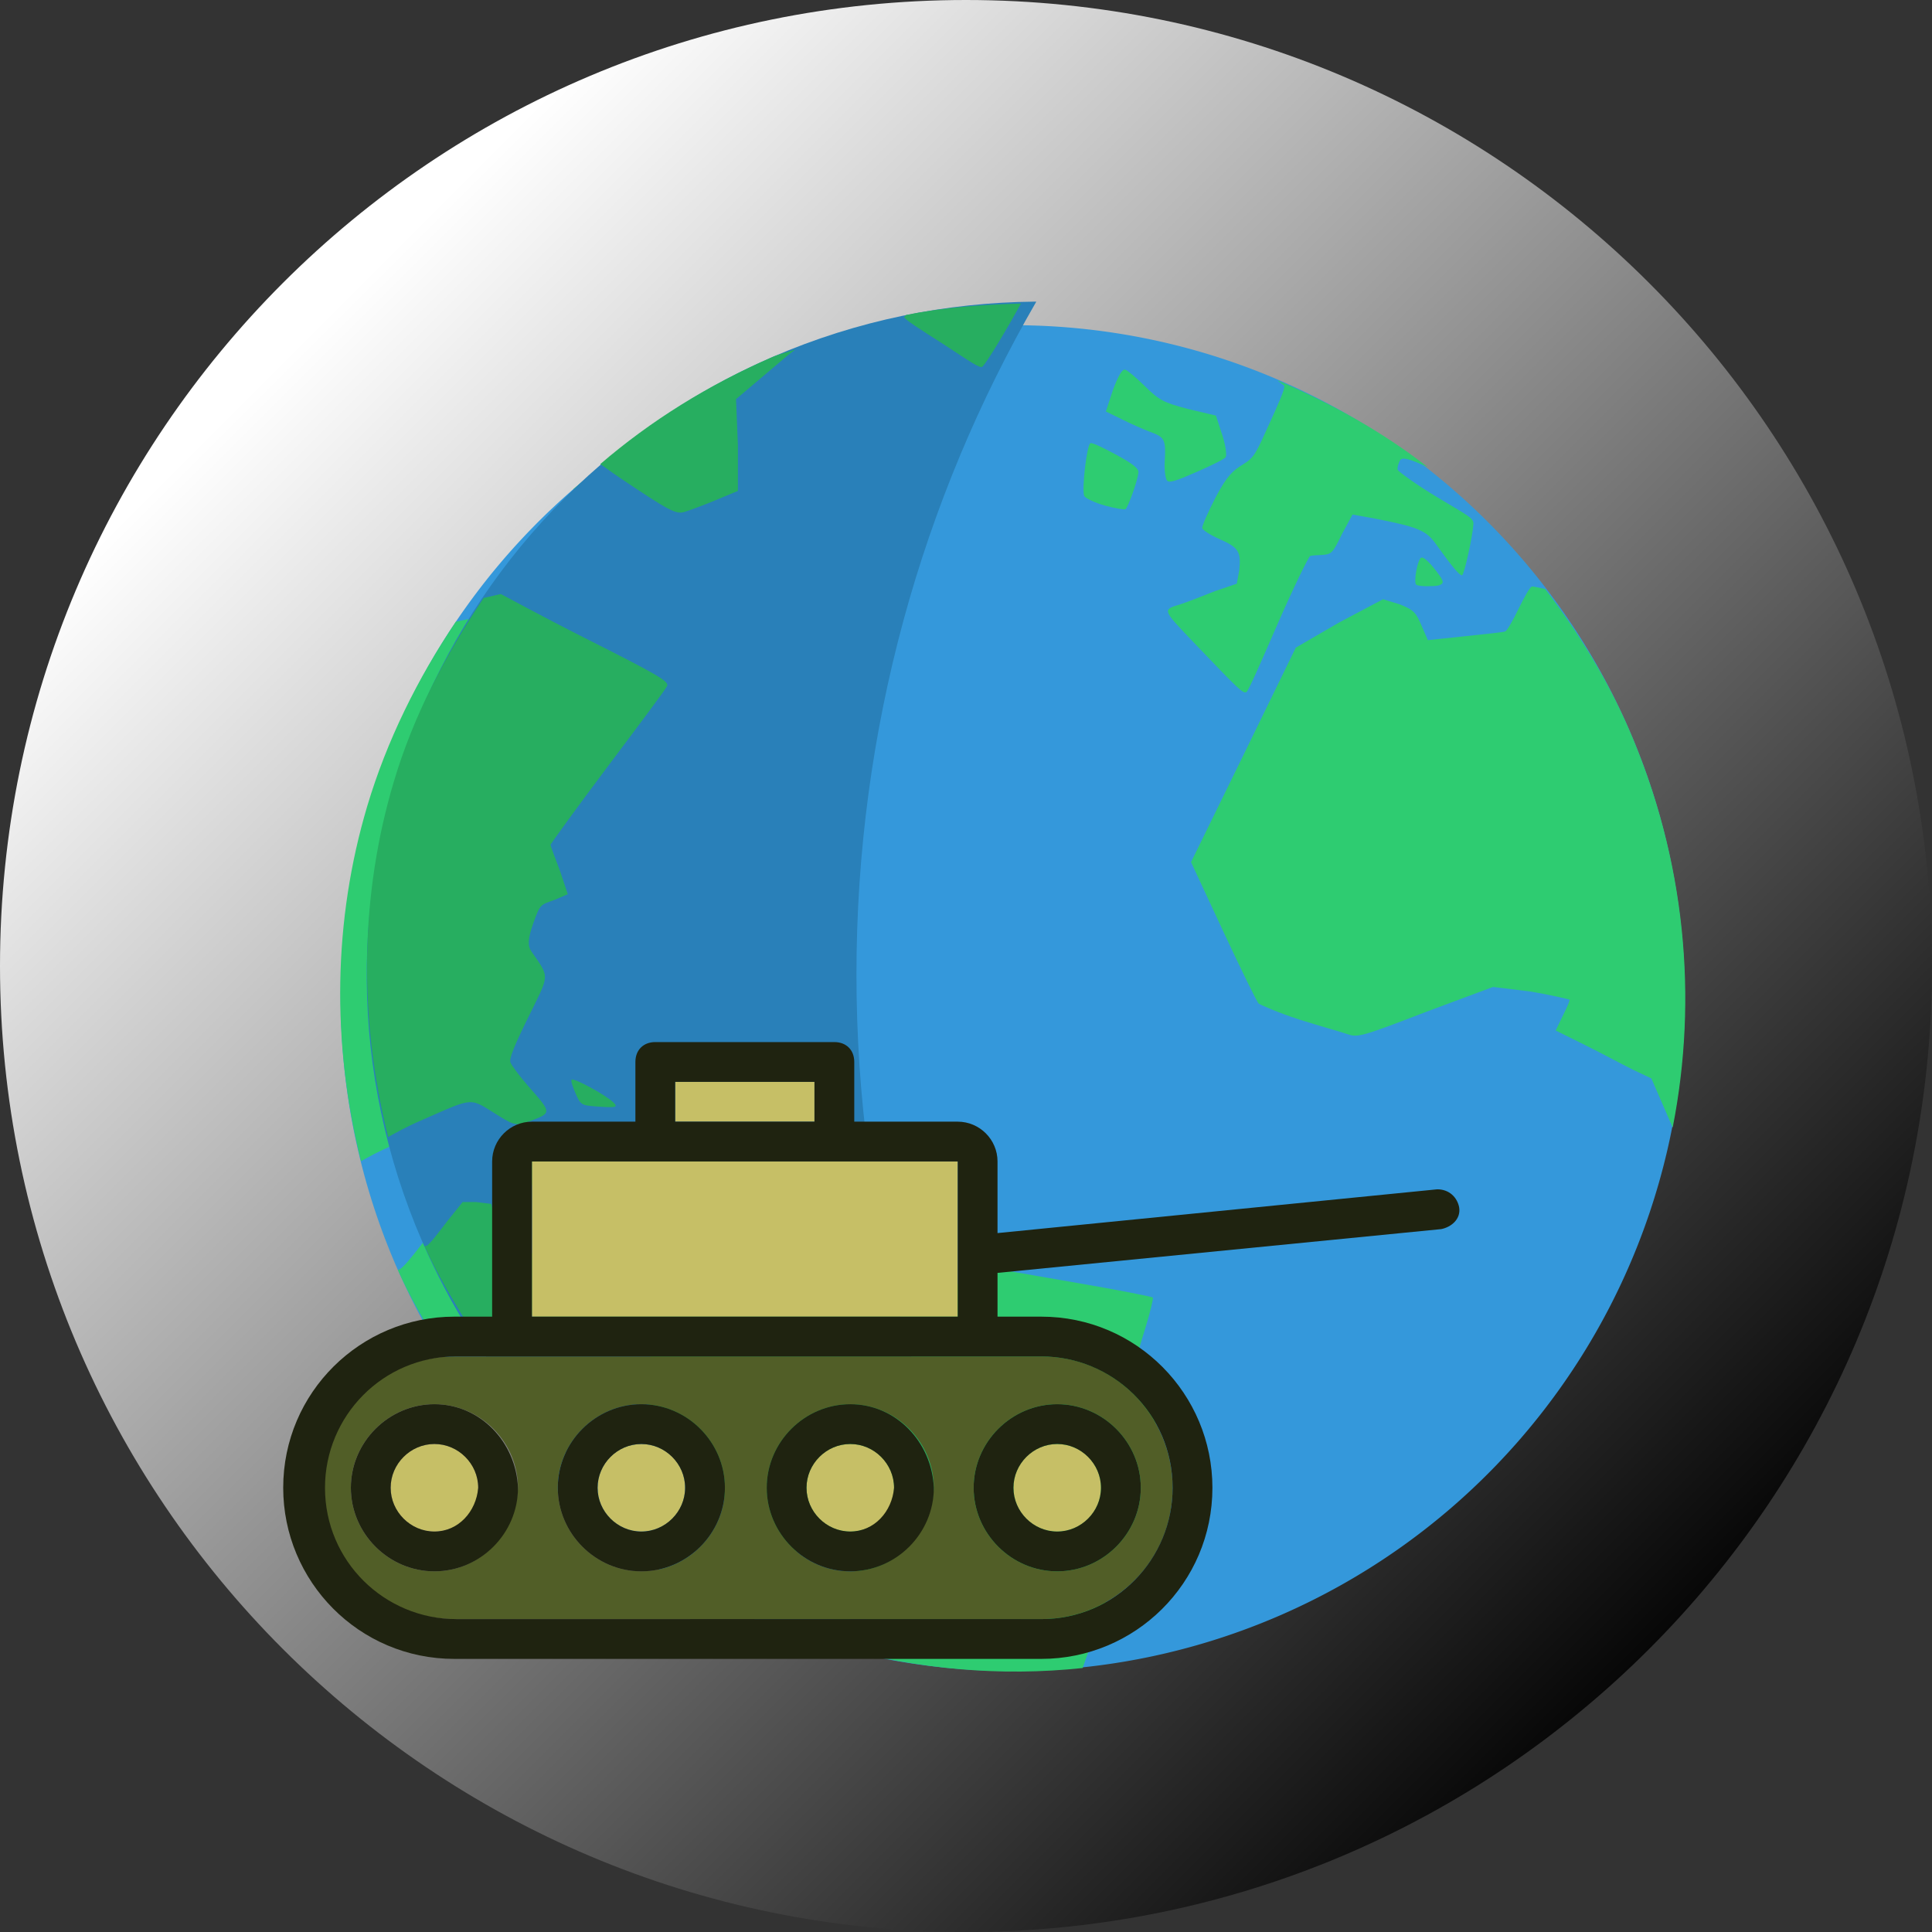 <svg height="512pt" viewBox="0 -20 512 512" width="512pt" xmlns="http://www.w3.org/2000/svg"><rect x="0" y="-20" width="512" height="512" fill="#333333" stroke="none"/><defs><linearGradient id="a" x1="74.981" x2="437.02" y1="74.981" y2="437.02" gradientUnits="userSpaceOnUse"><stop stop-color="#ffffff55" offset="0"/><stop stop-color="#00000055" offset="1"/></linearGradient></defs><path d="M 512,236 C 512,377.39 397.39,492 256,492 114.61,492 0,377.39 0,236 0,94.61 114.61,-20 256,-20 397.39,-20 512,94.61 512,236 Z" fill="url(#a)"/><g transform="matrix(16.211,0,0,16.211,80.973,-16627.667)"><g transform="matrix(0.916,-0.399,0.398,0.917,-413.51,91.527)"><path d="M 22,12 A 10,10 0 1 1 2,12 10,10 0 1 1 22,12 Z" fill="#3498db" transform="matrix(1.1,0,0,1.1,-1.2,1027.2)"/><path d="M 12,1 C 10.861,1 9.752,1.179 8.719,1.5 8.807,1.639 8.832,1.647 8.938,1.812 9.471,2.649 9.545,2.732 9.688,2.75 9.773,2.761 10.002,2.777 10.219,2.781 h 0.406 l 0.281,-0.687 0.282,-0.688 1,-0.312 C 12.288,1.063 12.31,1.061 12.406,1.031 12.27,1.026 12.137,1 12,1 Z m 2.25,0.25 c -0.024,0.024 0.14,0.305 0.375,0.656 0.294,0.44 0.418,0.644 0.469,0.625 0.104,-0.04 0.625,-0.429 1,-0.719 C 15.512,1.579 14.907,1.382 14.281,1.25 14.279,1.251 14.251,1.249 14.25,1.25 Z M 6.094,2.719 C 5.148,3.321 4.282,4.052 3.562,4.906 2.32,6.381 1.486,8.201 1.156,10.188 c 0.155,-0.013 0.294,-0.032 0.625,-0.032 0.946,-0.001 0.856,-0.041 1.188,0.438 0.185,0.267 0.191,0.266 0.469,0.281 0.331,0.017 0.328,0.006 0.156,-0.531 C 3.527,10.135 3.469,9.929 3.469,9.875 3.468,9.81 3.656,9.631 4.031,9.312 4.658,8.781 4.604,8.871 4.5,8.344 4.478,8.235 4.527,8.142 4.719,7.938 4.947,7.694 4.947,7.703 5.188,7.719 h 0.25 L 5.469,7.312 C 5.482,7.08 5.486,6.889 5.5,6.875 5.514,6.861 6.138,6.481 6.875,6.062 7.612,5.644 8.244,5.287 8.281,5.25 8.339,5.192 8.2,4.993 7.375,4 6.844,3.361 6.405,2.814 6.375,2.781 6.369,2.775 6.154,2.734 6.094,2.719 Z m 11.687,0.594 c -0.038,-0.032 -0.133,0.037 -0.312,0.219 l -0.25,0.281 0.187,0.219 c 0.109,0.129 0.261,0.296 0.344,0.375 0.183,0.174 0.19,0.217 0.031,0.531 -0.069,0.136 -0.108,0.275 -0.093,0.312 0.019,0.052 0.135,0.063 0.5,0.062 0.262,-4e-4 0.5,-0.011 0.531,-0.031 0.03,-0.02 0.075,-0.168 0.093,-0.344 l 0.032,-0.344 -0.375,-0.281 c -0.329,-0.257 -0.379,-0.325 -0.5,-0.625 -0.074,-0.184 -0.157,-0.349 -0.188,-0.375 z m -1,0.875 c -0.065,-0.002 -0.437,0.641 -0.437,0.75 0,0.038 0.112,0.169 0.25,0.281 0.138,0.112 0.26,0.187 0.281,0.187 0.042,0 0.371,-0.347 0.437,-0.469 0.03,-0.055 -0.035,-0.172 -0.218,-0.406 -0.139,-0.178 -0.28,-0.343 -0.313,-0.344 z m 3.219,0.281 c 0.013,0.043 0.062,0.106 0.062,0.125 0,0.046 -0.226,0.251 -0.468,0.469 -0.392,0.352 -0.44,0.408 -0.656,0.438 -0.201,0.028 -0.318,0.066 -0.626,0.312 -0.205,0.165 -0.395,0.343 -0.406,0.375 -0.01,0.032 0.079,0.163 0.188,0.281 0.228,0.247 0.246,0.324 0.094,0.594 L 18.062,7.25 17.688,7.219 c -0.214,-0.008 -0.498,-0.016 -0.626,-0.031 -0.291,-0.035 -0.282,-0.026 -0.031,0.656 0.372,1.01 0.405,1.094 0.469,1.094 0.035,0 0.431,-0.37 0.906,-0.812 0.476,-0.443 0.909,-0.812 0.938,-0.812 0.028,0 0.101,0.031 0.187,0.062 0.15,0.054 0.175,0.037 0.438,-0.188 l 0.281,-0.219 0.281,0.187 c 0.643,0.441 0.722,0.535 0.781,0.813 0.092,0.429 0.149,0.625 0.188,0.625 0.038,0 0.4,-0.499 0.5,-0.688 0.048,-0.092 -0.011,-0.146 -0.375,-0.656 -0.227,-0.318 -0.406,-0.626 -0.406,-0.656 0,-0.03 0.05,-0.089 0.093,-0.125 0.058,-0.048 0.162,0.043 0.376,0.281 -0.456,-0.838 -1.04,-1.593 -1.688,-2.281 z m 1,3.594 c -0.064,9e-4 -0.283,0.322 -0.25,0.375 0.017,0.028 0.099,0.07 0.156,0.094 0.058,0.023 0.139,0.061 0.188,0.063 0.075,0.003 0.091,-0.022 0.062,-0.156 -0.049,-0.227 -0.112,-0.376 -0.156,-0.375 z m -0.844,0.375 -0.812,0.062 -0.813,0.094 -1.5,1.281 -1.469,1.25 0.032,1.25 c 0.019,0.686 0.045,1.282 0.062,1.313 0.018,0.03 0.232,0.264 0.5,0.5 0.269,0.235 0.55,0.461 0.625,0.531 0.136,0.125 0.175,0.137 1.344,0.187 l 1.156,0.063 0.531,0.312 c 0.282,0.183 0.518,0.363 0.532,0.375 0.013,0.013 -0.068,0.086 -0.188,0.188 l -0.218,0.187 0.343,0.407 c 0.19,0.224 0.438,0.541 0.563,0.687 l 0.218,0.25 v 0.531 0.344 c 1.226,-1.774 1.938,-3.931 1.938,-6.25 0,-0.917 -0.133,-1.805 -0.344,-2.656 -0.069,-0.047 -0.165,-0.125 -0.187,-0.125 -0.036,2e-4 -0.188,0.116 -0.344,0.25 -0.156,0.134 -0.312,0.25 -0.344,0.25 -0.031,-2e-4 -0.303,-0.086 -0.625,-0.188 l -0.594,-0.187 v -0.25 c 0,-0.232 -0.004,-0.286 -0.187,-0.469 z M 4.281,10.531 c -0.023,0.015 -0.031,0.1 -0.031,0.219 0,0.208 -0.005,0.227 0.219,0.344 0.275,0.143 0.321,0.167 0.281,0.062 -0.061,-0.16 -0.428,-0.65 -0.469,-0.625 z m -1.156,0.75 c -0.061,0.038 -0.17,0.549 -0.125,0.594 0.022,0.022 0.318,0.093 0.625,0.156 0.353,0.072 0.557,0.091 0.594,0.063 0.084,-0.065 0.175,-0.39 0.125,-0.438 -0.063,-0.06 -1.173,-0.403 -1.219,-0.375 z m -1.281,0.375 -0.344,0.188 c -0.198,0.109 -0.41,0.218 -0.469,0.218 -0.004,0 -0.026,0.002 -0.031,0 0.003,0.479 0.063,0.945 0.125,1.407 l 0.219,0.125 0.344,-0.032 H 2.031 L 2.25,14 c 0.121,0.247 0.236,0.476 0.281,0.5 0.045,0.024 0.342,0.031 0.625,0.031 h 0.5 v 0.407 c 0,0.412 -0.001,0.425 -0.219,0.75 -0.125,0.185 -0.221,0.399 -0.219,0.468 0.002,0.068 0.263,0.731 0.562,1.469 l 0.531,1.313 0.531,0.281 c 0.394,0.191 0.531,0.274 0.531,0.343 0,0.024 -0.128,0.702 -0.188,1.063 1.038,0.822 2.207,1.469 3.5,1.875 1.148,-1.23 2.243,-2.423 2.406,-2.594 l 0.25,-0.25 0.062,-0.656 c 0.048,-0.37 0.093,-0.71 0.094,-0.75 0.001,-0.04 0.17,-0.236 0.344,-0.438 0.174,-0.201 0.312,-0.389 0.312,-0.406 0,-0.017 -0.497,-0.358 -1.094,-0.75 L 9.968,15.938 H 9.593 C 9.336,15.938 9.203,15.922 9.156,15.875 9.117,15.836 9.064,15.613 9.031,15.344 8.999,15.083 8.951,14.836 8.937,14.812 8.923,14.789 8.675,14.782 8.375,14.781 8.074,14.781 7.786,14.773 7.75,14.75 7.709,14.724 7.685,14.516 7.656,14.25 7.63,14.012 7.588,13.808 7.562,13.781 7.536,13.754 7.189,13.734 6.781,13.719 6.104,13.694 5.986,13.67 5.625,13.531 L 5.218,13.375 4.687,13.625 4.125,13.844 H 3.531 c -0.679,0 -0.625,0.074 -0.719,-0.532 C 2.78,13.104 2.744,12.922 2.718,12.906 2.693,12.89 2.544,12.861 2.406,12.844 l -0.25,-0.032 0.031,-0.187 C 2.188,12.518 2.197,12.304 2.218,12.156 L 2.25,11.875 2.062,11.75 Z m 3.125,0.282 C 4.944,11.962 4.921,12.063 4.906,12.156 l -0.031,0.156 0.969,0.376 c 0.986,0.354 1.158,0.373 1.312,0.218 0.059,-0.059 0.048,-0.064 -0.094,-0.125 -0.091,-0.038 -0.574,-0.279 -1.094,-0.5 -0.573,-0.243 -0.973,-0.371 -1,-0.343 z" fill="#2ecc71" transform="translate(0,1028.4)"/></g><g transform="translate(-91.994,16)"><path d="m 103.91,-15 c -1.43,0.014 -2.89,0.301 -4.285,0.906 -5.571,2.423 -8.141,8.898 -5.719,14.469 C 95.696,4.492 99.72,6.97 103.94,7 102.07,3.766 101,0.004 101,-4 c 0,-4.004 1.07,-7.766 2.94,-11 z" fill="#2980b9" transform="translate(0,1028.4)"/><path d="m 103.69,-14.969 c -0.63,0.018 -1.25,0.059 -1.88,0.188 0,0.002 -0.03,0.029 -0.03,0.031 -0.01,0.031 0.27,0.209 0.63,0.438 0.44,0.286 0.61,0.412 0.65,0.374 0.08,-0.078 0.4,-0.615 0.63,-1.031 z m -3.69,0.75 c -0.127,0.05 -0.249,0.07 -0.375,0.125 -1.045,0.454 -1.993,1.044 -2.813,1.75 0.137,0.093 0.15,0.109 0.313,0.219 0.823,0.554 0.925,0.603 1.063,0.563 0.082,-0.025 0.299,-0.105 0.5,-0.188 l 0.374,-0.156 v -0.75 l -0.031,-0.75 0.813,-0.688 c 0.08,-0.068 0.079,-0.059 0.156,-0.125 z m -4.812,4 c -0.008,-0.003 -0.22,0.052 -0.282,0.063 -0.626,0.929 -1.149,1.929 -1.468,3 -0.552,1.848 -0.584,3.86 -0.094,5.812 0.137,-0.073 0.259,-0.149 0.562,-0.281 0.867,-0.378 0.755,-0.369 1.25,-0.062 0.276,0.171 0.302,0.16 0.563,0.062 0.31,-0.116 0.277,-0.139 -0.094,-0.562 -0.144,-0.165 -0.26,-0.326 -0.281,-0.375 -0.026,-0.059 0.064,-0.277 0.281,-0.719 0.362,-0.738 0.368,-0.652 0.063,-1.094 -0.064,-0.091 -0.063,-0.204 0.031,-0.469 0.112,-0.314 0.117,-0.293 0.343,-0.375 l 0.219,-0.094 -0.125,-0.375 C 96.076,-5.906 95.993,-6.107 96,-6.125 c 0.007,-0.018 0.428,-0.603 0.938,-1.281 0.509,-0.678 0.949,-1.264 0.968,-1.313 0.031,-0.076 -0.191,-0.2 -1.344,-0.781 -0.741,-0.374 -1.334,-0.701 -1.374,-0.719 z m 1.156,7.938 c -0.016,0.022 0.015,0.11 0.062,0.219 0.083,0.191 0.093,0.201 0.344,0.219 0.309,0.022 0.36,0.017 0.281,-0.062 -0.12,-0.122 -0.66,-0.414 -0.687,-0.375 z m 2.25,0.937 c -0.623,0.006 -1.049,0.058 -1.063,0.094 -0.012,0.032 0.008,0.127 0.031,0.219 l 0.032,0.156 1.031,-0.062 c 1.045,-0.068 1.232,-0.109 1.313,-0.312 0.03,-0.077 -0.002,-0.064 -0.157,-0.062 -0.099,8e-4 -0.623,-0.036 -1.187,-0.031 z m -1.75,0.063 c -0.082,-0.03 -1.22,0.112 -1.25,0.156 -0.041,0.059 0.065,0.57 0.125,0.594 0.029,0.011 0.318,-0.029 0.625,-0.094 0.352,-0.074 0.54,-0.147 0.562,-0.188 0.051,-0.093 0.002,-0.445 -0.062,-0.469 z m 3.816,0.687 c -0.04,-0.014 -0.37,0.101 -0.754,0.25 -0.63,0.247 -0.738,0.264 -1.125,0.281 l -0.437,0.031 -0.406,0.438 -0.407,0.406 -0.562,0.25 c -0.622,0.271 -0.548,0.299 -0.875,-0.219 -0.113,-0.178 -0.22,-0.308 -0.25,-0.312 -0.03,-0.004 -0.148,0.023 -0.282,0.062 l -0.25,0.062 -0.062,-0.188 C 95.209,0.37 95.133,0.175 95.094,0.031 L 95.031,-0.25 94.781,-0.281 h -0.219 l -0.25,0.312 c -0.137,0.179 -0.289,0.383 -0.343,0.406 -0.004,0.002 -0.026,-0.001 -0.031,0 0.193,0.437 0.446,0.851 0.687,1.25 h 0.25 l 0.313,-0.156 0.312,-0.125 0.375,0.313 c 0.209,0.178 0.386,0.34 0.437,0.344 0.052,0.004 0.334,-0.106 0.594,-0.219 L 97.375,1.625 97.531,2 c 0.165,0.378 0.164,0.397 0.094,0.781 -0.04,0.22 -0.03,0.469 0,0.531 0.029,0.061 0.525,0.568 1.094,1.125 l 1,0.969 0.591,0.063 c 0.44,0.018 0.6,0.03 0.63,0.094 0.01,0.021 0.16,0.707 0.25,1.062 0.89,0.236 1.82,0.364 2.75,0.375 -1.21,-2.087 -2.1,-4.396 -2.56,-6.844 -0.05,0.014 -0.15,0.064 -0.16,0.063 -0.05,-0.007 -0.15,-0.205 -0.28,-0.438 -0.12,-0.208 -0.25,-0.361 -0.28,-0.375 z" fill="#27ae60" transform="translate(0,1028.4)"/></g></g><g transform="matrix(5.273,0,0,5.273,62.398,169.155)"><rect y="18.5" x="22.1" width="7" height="2" fill="#c6bf66"/><circle r="2.2" fill="#c6bf66" cy="38.9" cx="10"/><polygon points="36.3,22.5 30.1,22.5 21.1,22.5 14.9,22.5 14.9,30.3 36.3,30.3" fill="#c6bf66"/><circle r="2.2" fill="#c6bf66" cy="38.9" cx="20.4"/><path fill="#515e27" d="M 14.9,32.3 H 11 c -3.6,0 -6.6,2.9 -6.6,6.6 0,3.6 2.9,6.6 6.6,6.6 h 29.5 c 3.6,0 6.6,-2.9 6.6,-6.6 0,-3.6 -2.9,-6.6 -6.6,-6.6 H 36.3 Z M 10,43.1 c -2.3,0 -4.2,-1.9 -4.2,-4.2 0,-2.3 1.9,-4.2 4.2,-4.2 2.3,0 4.2,1.9 4.2,4.2 -0.1,2.3 -1.9,4.2 -4.2,4.2 z m 10.4,0 c -2.3,0 -4.2,-1.9 -4.2,-4.2 0,-2.3 1.9,-4.2 4.2,-4.2 2.3,0 4.2,1.9 4.2,4.2 0,2.3 -1.9,4.2 -4.2,4.2 z m 10.5,0 c -2.3,0 -4.2,-1.9 -4.2,-4.2 0,-2.3 1.9,-4.2 4.2,-4.2 2.3,0 4.2,1.9 4.2,4.2 -0.1,2.3 -1.9,4.2 -4.2,4.2 z m 10.4,-8.4 c 2.3,0 4.2,1.9 4.2,4.2 0,2.3 -1.9,4.2 -4.2,4.2 -2.3,0 -4.2,-1.9 -4.2,-4.2 0,-2.3 1.9,-4.2 4.2,-4.2 z"/><circle r="2.2" fill="#c6bf66" cy="38.9" cx="41.3"/><circle r="2.2" fill="#c6bf66" cy="38.9" cx="30.9"/><path fill="#1f2310" d="m 10,34.7 c -2.3,0 -4.2,1.9 -4.2,4.2 0,2.3 1.9,4.2 4.2,4.2 2.3,0 4.2,-1.9 4.2,-4.2 -0.1,-2.3 -1.9,-4.2 -4.2,-4.2 z m 0,6.4 c -1.2,0 -2.2,-1 -2.2,-2.2 0,-1.2 1,-2.2 2.2,-2.2 1.2,0 2.2,1 2.2,2.2 -0.1,1.2 -1,2.2 -2.2,2.2 z"/><path fill="#1f2310" d="m 20.4,34.7 c -2.3,0 -4.2,1.9 -4.2,4.2 0,2.3 1.9,4.2 4.2,4.2 2.3,0 4.2,-1.9 4.2,-4.2 0,-2.3 -1.9,-4.2 -4.2,-4.2 z m 0,6.4 c -1.2,0 -2.2,-1 -2.2,-2.2 0,-1.2 1,-2.2 2.2,-2.2 1.2,0 2.2,1 2.2,2.2 0,1.2 -1,2.2 -2.2,2.2 z"/><path fill="#1f2310" d="m 30.9,34.7 c -2.3,0 -4.2,1.9 -4.2,4.2 0,2.3 1.9,4.2 4.2,4.2 2.3,0 4.2,-1.9 4.2,-4.2 -0.1,-2.3 -1.9,-4.2 -4.2,-4.2 z m 0,6.4 c -1.2,0 -2.2,-1 -2.2,-2.2 0,-1.2 1,-2.2 2.2,-2.2 1.2,0 2.2,1 2.2,2.2 -0.1,1.2 -1,2.2 -2.2,2.2 z"/><path fill="#1f2310" d="m 41.3,43.1 c 2.3,0 4.2,-1.9 4.2,-4.2 0,-2.3 -1.9,-4.2 -4.2,-4.2 -2.3,0 -4.2,1.9 -4.2,4.2 0,2.3 1.9,4.2 4.2,4.2 z m 0,-6.4 c 1.2,0 2.2,1 2.2,2.2 0,1.2 -1,2.2 -2.2,2.2 -1.2,0 -2.2,-1 -2.2,-2.2 0,-1.2 1,-2.2 2.2,-2.2 z"/><path fill="#1f2310" d="m 60.4,23.9 -22.1,2.2 v -3.6 c 0,-1.1 -0.9,-2 -2,-2 h -5.2 v -3 c 0,-0.6 -0.4,-1 -1,-1 h -9 c -0.6,0 -1,0.4 -1,1 v 3 h -5.2 c -1.1,0 -2,0.9 -2,2 v 7.8 H 11 c -4.7,0 -8.6,3.8 -8.6,8.6 0,4.7 3.8,8.6 8.6,8.6 h 29.5 c 4.7,0 8.6,-3.8 8.6,-8.6 0,-4.7 -3.8,-8.6 -8.6,-8.6 h -2.2 v -2.2 l 22.3,-2.2 c 0.5,-0.1 1,-0.5 0.9,-1.1 C 61.4,24.3 61,23.9 60.4,23.9 Z M 22.1,18.5 h 7 v 2 h -7 z m -7.2,4 h 6.2 9 6.2 v 7.8 H 14.9 Z m 25.6,9.8 c 3.6,0 6.6,2.9 6.6,6.6 0,3.6 -2.9,6.6 -6.6,6.6 H 11.1 c -3.6,0 -6.6,-2.9 -6.6,-6.6 0,-3.6 2.9,-6.6 6.6,-6.6 H 15 36.4 Z"/></g></svg>
